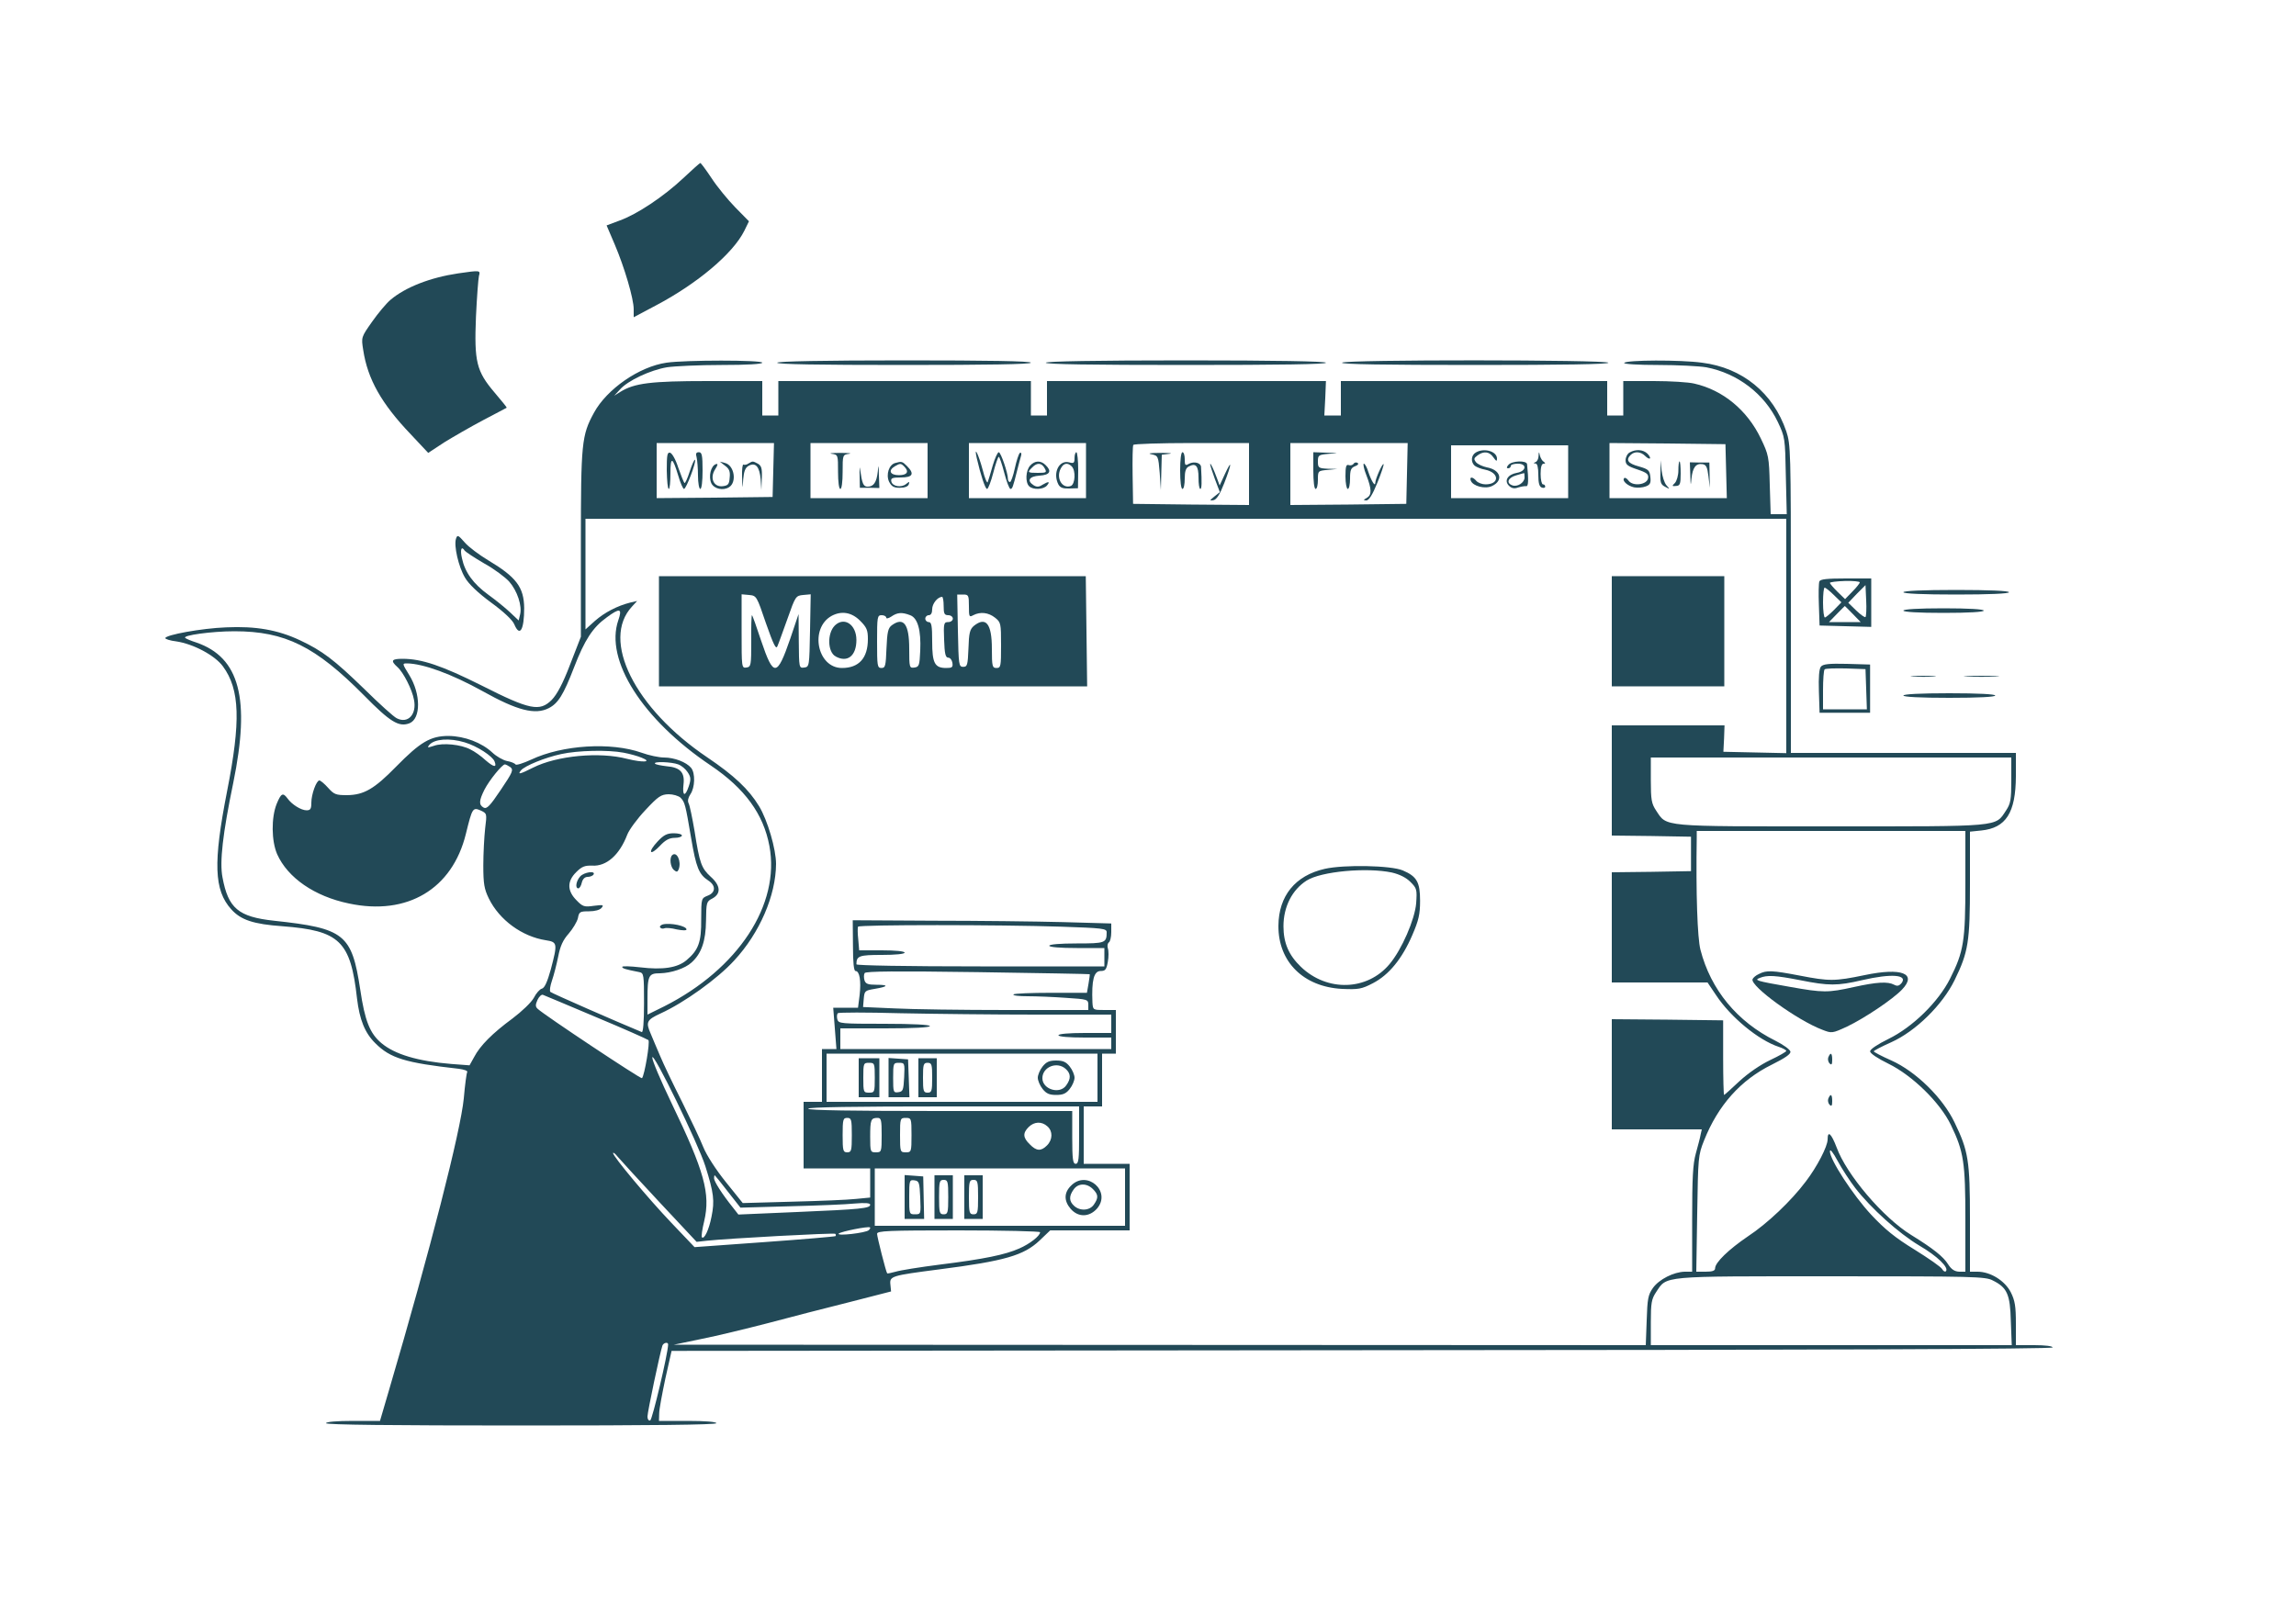 <?xml version="1.0" standalone="no"?>
<!DOCTYPE svg PUBLIC "-//W3C//DTD SVG 20010904//EN"
 "http://www.w3.org/TR/2001/REC-SVG-20010904/DTD/svg10.dtd">
<svg version="1.0" xmlns="http://www.w3.org/2000/svg"
 width="1000pt" height="699pt" viewBox="0 0 1000 699"
 preserveAspectRatio="xMidYMid meet">

<g transform="translate(0,699) scale(0.1,-0.1)"
fill="#224957" stroke="none">
<path d="M2976 6214 c-85 -80 -202 -158 -278 -185 l-56 -21 35 -82 c43 -101
83 -237 83 -283 l0 -35 96 51 c182 96 337 227 386 326 l20 41 -60 61 c-32 33
-79 90 -103 127 -24 36 -46 66 -49 66 -3 -1 -36 -30 -74 -66z"/>
<path d="M1995 5799 c-121 -18 -229 -60 -294 -115 -18 -15 -54 -58 -80 -95
-48 -68 -48 -68 -39 -124 19 -126 79 -233 207 -367 l76 -81 70 46 c39 24 115
68 170 97 55 29 101 53 102 54 1 1 -23 31 -53 66 -79 93 -89 134 -81 330 4 85
10 165 13 178 7 25 6 25 -91 11z"/>
<path d="M2903 5410 c-119 -17 -260 -115 -316 -218 -54 -99 -57 -131 -57 -571
l0 -405 -47 -121 c-32 -84 -57 -130 -80 -154 -52 -52 -95 -44 -306 63 -172 86
-260 116 -344 116 -48 0 -53 -8 -22 -36 26 -23 64 -98 72 -142 13 -64 -26
-106 -75 -81 -13 6 -77 64 -143 129 -130 126 -181 165 -279 211 -96 45 -192
62 -321 56 -107 -4 -265 -33 -265 -47 0 -4 21 -11 47 -14 75 -11 169 -61 204
-109 74 -101 78 -239 18 -544 -61 -311 -57 -431 18 -514 42 -47 97 -65 223
-74 249 -19 297 -64 325 -315 11 -92 34 -150 80 -195 65 -65 130 -85 363 -111
23 -3 40 -9 37 -14 -3 -5 -10 -56 -15 -115 -14 -143 -146 -660 -326 -1272
l-39 -133 -117 0 c-72 0 -118 -4 -118 -10 0 -7 290 -10 850 -10 560 0 850 3
850 10 0 6 -48 10 -125 10 l-125 0 1 33 c0 17 13 86 27 152 l27 120 3008 3
c1993 1 3007 5 3007 12 0 6 -33 10 -80 10 l-80 0 0 93 c0 76 -4 101 -22 137
-26 51 -89 90 -145 90 l-33 0 0 228 c0 256 -7 298 -67 422 -51 107 -168 222
-275 270 -43 19 -77 37 -77 40 0 3 34 21 77 40 106 48 222 162 275 270 60 123
67 166 67 421 l0 226 49 5 c108 11 150 77 151 236 l0 102 -490 0 -490 0 0 670
c0 648 -1 673 -20 731 -57 167 -191 277 -367 299 -94 13 -331 12 -339 -1 -3
-5 60 -9 149 -9 85 0 178 -5 208 -10 137 -26 254 -116 312 -238 31 -66 32 -70
35 -234 l4 -168 -35 0 -35 0 -4 128 c-3 122 -5 131 -39 202 -59 123 -165 211
-290 239 -24 6 -104 11 -176 11 l-133 0 0 -75 0 -75 -35 0 -35 0 0 75 0 75
-580 0 -580 0 0 -75 0 -75 -36 0 -36 0 4 75 3 75 -607 0 -608 0 0 -75 0 -75
-35 0 -35 0 0 75 0 75 -550 0 -550 0 0 -75 0 -75 -35 0 -35 0 0 75 0 75 -238
0 c-247 0 -319 -9 -380 -47 l-27 -17 25 27 c34 39 133 85 205 97 33 5 140 10
238 10 111 0 177 4 177 10 0 12 -337 12 -417 0z m465 -467 l-3 -118 -252 -3
-253 -2 0 120 0 120 255 0 256 0 -3 -117z m672 -3 l0 -120 -255 0 -255 0 0
120 0 120 255 0 255 0 0 -120z m690 0 l0 -120 -255 0 -255 0 0 120 0 120 255
0 255 0 0 -120z m710 -15 l0 -135 -252 2 -253 3 -2 124 c-1 69 0 128 3 133 3
4 117 8 255 8 l249 0 0 -135z m688 3 l-3 -133 -252 -3 -253 -2 0 135 0 135
255 0 256 0 -3 -132z m1390 10 l3 -118 -256 0 -255 0 0 120 0 120 253 -2 252
-3 3 -117z m-688 -3 l0 -115 -255 0 -255 0 0 115 0 115 255 0 255 0 0 -115z
m950 -715 l0 -511 -137 3 -137 3 3 58 2 57 -245 0 -246 0 0 -240 0 -240 173
-2 172 -3 0 -75 0 -75 -172 -3 -173 -2 0 -240 0 -240 209 0 208 0 37 -55 c64
-97 185 -196 272 -225 19 -6 34 -15 34 -18 0 -4 -32 -22 -70 -40 -42 -20 -95
-56 -134 -92 -35 -33 -65 -60 -67 -60 -2 0 -4 73 -4 162 l0 163 -242 3 -243 2
0 -240 0 -240 196 0 196 0 -5 -22 c-2 -13 -12 -50 -21 -83 -13 -46 -16 -108
-16 -287 l0 -228 -32 0 c-48 -1 -112 -33 -139 -71 -21 -30 -24 -47 -27 -141
l-4 -108 -2116 1 -2117 1 120 25 c66 13 197 45 290 69 94 25 252 66 353 91
l183 47 -3 30 c-4 37 4 39 212 66 288 37 369 61 438 126 l46 44 173 0 173 0 0
145 0 145 -100 0 -100 0 0 125 0 125 40 0 40 0 0 115 0 115 30 0 30 0 0 95 0
95 -50 0 c-49 0 -50 0 -52 33 -4 97 6 137 36 137 20 0 25 6 31 40 4 21 4 48 0
59 -3 11 -1 22 5 26 5 3 10 23 10 44 l0 38 -212 6 c-117 3 -371 6 -563 6
l-351 2 1 -111 c0 -75 4 -110 11 -110 18 0 25 -43 18 -105 l-7 -55 -54 0 -54
0 7 -90 7 -90 -32 0 -31 0 0 -115 0 -115 -40 0 -40 0 0 -145 0 -145 145 0 145
0 0 -64 0 -63 -62 -6 c-35 -4 -160 -9 -278 -12 l-215 -6 -74 92 c-42 52 -84
117 -98 152 -13 33 -55 121 -92 196 -38 75 -81 165 -96 201 -15 36 -34 79 -41
97 -22 50 -18 60 43 88 103 47 248 151 321 231 111 120 181 283 182 420 0 65
-37 191 -74 252 -45 74 -109 134 -226 213 -316 213 -464 511 -327 657 l22 24
-30 -7 c-56 -14 -112 -43 -154 -80 l-41 -37 0 241 0 241 2615 0 2615 0 0 -510z
m-5087 68 c-60 -173 105 -433 403 -633 148 -100 229 -211 255 -350 48 -256
-136 -536 -458 -699 l-73 -36 0 67 c0 104 5 113 54 113 49 1 110 21 138 47 43
39 62 93 63 182 1 80 2 84 28 97 38 21 36 56 -8 95 -40 37 -48 58 -70 199 -10
58 -21 112 -26 121 -5 10 -2 24 8 39 20 29 22 92 3 115 -21 25 -73 45 -118 45
-21 0 -65 9 -98 21 -133 47 -344 34 -480 -30 -35 -16 -66 -26 -69 -21 -3 5
-20 12 -38 15 -17 4 -45 20 -62 36 -47 44 -121 72 -191 73 -79 0 -123 -26
-229 -134 -94 -96 -139 -123 -213 -124 -49 0 -57 3 -83 32 -16 18 -33 32 -38
32 -13 0 -35 -60 -35 -97 0 -27 -4 -33 -21 -33 -23 0 -64 25 -83 52 -20 27
-28 22 -47 -24 -24 -60 -23 -161 2 -219 46 -103 163 -184 313 -215 254 -54
450 63 509 303 28 114 30 117 65 102 27 -13 27 -13 19 -78 -4 -36 -8 -109 -8
-161 0 -80 4 -103 24 -144 46 -94 145 -166 248 -182 51 -8 52 -13 22 -127 -15
-54 -27 -81 -39 -84 -9 -2 -25 -20 -35 -40 -11 -20 -52 -59 -93 -90 -87 -64
-141 -118 -167 -168 l-20 -36 -80 6 c-146 12 -246 42 -304 91 -50 42 -72 97
-92 233 -37 242 -68 267 -376 300 -155 17 -199 54 -224 189 -13 67 1 190 47
412 75 366 28 546 -161 611 -22 7 -44 16 -48 20 -15 11 115 29 214 29 221 0
353 -66 564 -279 115 -117 152 -139 198 -122 51 20 50 129 -1 211 -30 49 -31
50 -9 50 70 -1 194 -46 329 -121 152 -85 229 -104 288 -74 41 21 64 58 110
177 46 120 82 175 142 218 58 43 69 40 51 -12z m-669 -532 c54 -16 121 -60
130 -83 11 -28 -3 -26 -39 5 -19 18 -49 39 -66 47 -41 22 -121 30 -159 16 -28
-9 -31 -9 -20 4 22 26 88 31 154 11z m692 -45 c27 -5 63 -15 79 -22 48 -19 6
-22 -63 -5 -121 32 -307 14 -410 -38 -58 -29 -69 -32 -53 -12 17 20 105 56
175 71 73 16 204 19 272 6z m6044 -120 c0 -85 -3 -102 -23 -132 -48 -72 -15
-69 -762 -69 -747 0 -714 -3 -762 69 -20 30 -23 47 -23 132 l0 99 785 0 785 0
0 -99z m-5806 69 c14 -5 32 -20 41 -34 14 -21 15 -31 5 -61 -16 -48 -29 -44
-23 8 6 52 -14 74 -74 79 -24 3 -46 7 -50 11 -10 11 72 8 101 -3z m-731 -12
c14 -12 10 -22 -42 -99 -47 -70 -61 -85 -75 -77 -21 12 -20 30 4 78 21 41 77
110 89 110 4 0 15 -6 24 -12z m741 -133 c19 -20 21 -28 46 -175 22 -130 34
-159 75 -186 34 -22 32 -53 -3 -66 -27 -11 -28 -11 -28 -102 1 -101 -12 -135
-64 -179 -39 -33 -103 -43 -202 -31 -43 5 -78 6 -78 2 0 -7 14 -11 75 -23 19
-4 20 -12 20 -135 0 -83 -4 -129 -10 -126 -109 45 -392 169 -398 175 -4 4 -1
26 7 49 8 23 20 70 27 104 9 47 21 73 46 101 18 21 36 51 40 67 5 28 9 30 48
30 26 0 48 6 55 15 11 13 7 14 -33 9 -42 -6 -49 -4 -76 24 -41 41 -42 83 -1
123 24 24 37 29 69 28 62 -4 119 46 153 135 8 21 44 70 79 107 56 60 68 68
101 69 20 0 43 -7 52 -15z m5596 -371 c0 -254 -7 -299 -67 -418 -51 -101 -162
-210 -268 -262 -47 -23 -80 -45 -80 -54 0 -9 33 -31 80 -54 104 -51 225 -169
272 -267 56 -116 63 -163 63 -413 l0 -226 -27 0 c-20 1 -34 10 -48 32 -21 34
-67 70 -161 128 -122 75 -282 263 -325 382 -23 60 -39 75 -39 34 0 -30 -46
-119 -95 -183 -63 -84 -167 -183 -252 -239 -84 -57 -143 -114 -143 -139 0 -11
-12 -15 -41 -15 l-41 0 4 253 c4 245 4 254 30 319 61 153 159 263 295 330 58
29 83 46 81 57 -2 9 -31 30 -65 47 -167 83 -282 222 -327 397 -13 51 -20 244
-16 490 l0 27 585 0 585 0 0 -226z m-3937 -191 c179 -6 197 -8 197 -24 0 -47
-6 -49 -131 -49 -73 0 -119 -4 -119 -10 0 -6 47 -10 120 -10 l120 0 0 -40 0
-40 -540 0 c-321 0 -540 4 -540 9 0 37 12 41 111 41 59 0 99 4 99 10 0 6 -40
10 -99 10 l-99 0 -4 48 c-3 26 -3 50 -1 55 5 9 619 9 886 0z m123 -207 c1 0
-1 -19 -5 -41 l-7 -40 -156 0 c-86 0 -160 -3 -164 -7 -4 -5 24 -8 62 -8 38 0
113 -3 167 -7 93 -6 97 -7 97 -30 l0 -23 -353 0 c-195 0 -416 3 -491 7 l-137
6 3 36 c3 34 5 36 47 43 60 10 64 18 8 18 -37 0 -47 4 -52 20 -3 11 -3 25 1
31 5 8 139 9 493 4 267 -4 487 -8 487 -9z m-2150 -187 c120 -50 223 -96 228
-100 8 -7 -17 -155 -28 -166 -4 -5 -427 276 -454 302 -10 9 -11 17 -1 39 7 15
18 25 24 22 6 -2 110 -46 231 -97z m1917 11 l327 0 0 -40 0 -40 -115 0 c-70 0
-115 -4 -115 -10 0 -6 45 -10 115 -10 l115 0 0 -25 0 -25 -590 0 -590 0 0 45
0 45 195 0 c123 0 195 4 195 10 0 6 -73 10 -199 10 -188 0 -199 1 -204 19 -3
11 -2 23 2 27 3 4 125 4 271 0 146 -3 412 -6 593 -6z m-1441 -660 c37 -117 41
-151 27 -220 -11 -57 -32 -101 -42 -90 -3 3 1 34 10 70 28 120 1 217 -142 514
-47 98 -85 187 -84 199 1 33 200 -375 231 -473z m1708 385 l0 -105 -590 0
-590 0 0 105 0 105 590 0 590 0 0 -105z m-80 -250 c0 -104 -2 -125 -15 -125
-12 0 -15 19 -15 115 l0 115 -575 0 c-377 0 -575 3 -575 10 0 7 203 10 590 10
l590 0 0 -125z m-990 0 c0 -68 -2 -75 -20 -75 -18 0 -20 7 -20 75 0 68 2 75
20 75 18 0 20 -7 20 -75z m130 0 c0 -73 -1 -75 -25 -75 -24 0 -25 2 -25 68 0
74 3 82 32 82 16 0 18 -9 18 -75z m130 0 c0 -73 -1 -75 -25 -75 -24 0 -25 2
-25 75 0 73 1 75 25 75 24 0 25 -2 25 -75z m592 38 c24 -21 23 -58 -2 -83 -26
-26 -46 -25 -75 5 -30 29 -31 49 -5 75 24 24 57 26 82 3z m3518 -268 c68 -88
190 -198 279 -251 79 -46 131 -97 116 -112 -3 -4 -11 0 -16 9 -4 9 -59 47
-120 85 -85 52 -130 89 -189 152 -80 86 -180 240 -180 276 0 13 13 -3 34 -42
19 -35 53 -87 76 -117z m-5207 -63 l161 -172 45 5 c92 10 554 35 559 30 3 -3
3 -7 1 -10 -3 -2 -142 -14 -309 -26 l-305 -22 -100 105 c-102 107 -255 290
-255 305 1 4 10 -3 21 -17 12 -14 93 -103 182 -198z m2027 23 l0 -125 -545 0
-545 0 0 125 0 125 545 0 545 0 0 -125z m-1730 24 l55 -70 215 6 c118 3 245 8
283 12 45 4 67 2 67 -5 0 -16 -38 -20 -319 -32 l-255 -11 -25 32 c-45 56 -81
112 -81 126 0 7 1 13 3 13 1 0 27 -32 57 -71z m614 -168 c-12 -12 -142 -27
-131 -15 9 9 129 33 136 27 3 -2 0 -7 -5 -12z m746 -9 c0 -16 -45 -51 -91 -71
-61 -27 -152 -46 -345 -70 -87 -11 -174 -25 -193 -31 -19 -5 -36 -9 -37 -7 -5
5 -44 159 -44 172 0 13 47 15 355 15 195 0 355 -4 355 -8z m4149 -210 c63 -31
76 -60 79 -178 l4 -104 -786 0 -786 0 0 99 c0 85 3 102 23 132 48 72 15 69
762 69 618 0 673 -1 704 -18z m-5769 -279 c-1 -41 -69 -328 -78 -331 -7 -2
-12 5 -12 17 0 20 55 280 65 309 5 13 25 17 25 5z"/>
<path d="M2904 4940 c1 -44 4 -80 9 -80 4 0 7 30 7 67 0 76 9 74 34 -9 9 -32
21 -58 25 -58 10 0 55 120 48 127 -3 2 -13 -20 -23 -51 -10 -31 -20 -53 -23
-50 -3 3 -15 33 -27 67 -11 35 -27 63 -36 65 -12 2 -14 -11 -14 -78z"/>
<path d="M3034 4998 c3 -13 6 -49 6 -80 0 -32 5 -58 10 -58 6 0 10 33 10 80 0
67 -3 80 -16 80 -12 0 -15 -6 -10 -22z"/>
<path d="M3158 4961 c18 -13 23 -25 20 -52 -2 -29 -7 -34 -30 -37 -40 -5 -58
36 -33 74 12 19 13 25 3 22 -22 -7 -33 -54 -20 -83 12 -25 52 -34 78 -17 34
22 22 95 -18 105 l-23 6 23 -18z"/>
<path d="M3260 4971 c-8 -6 -18 -7 -22 -5 -4 3 -7 -21 -6 -53 2 -57 2 -57 5
-11 3 35 9 51 24 59 30 16 47 -4 52 -59 l3 -47 2 52 c2 43 -2 54 -17 63 -23
12 -22 12 -41 1z"/>
<path d="M3623 5013 c27 -4 27 -5 27 -79 0 -43 4 -74 10 -74 6 0 10 31 10 74
0 74 0 75 28 79 15 2 -2 4 -38 4 -36 0 -53 -2 -37 -4z"/>
<path d="M3899 4973 c-27 -7 -41 -50 -27 -81 11 -21 20 -27 47 -27 22 0 36 6
39 15 4 13 3 13 -11 2 -21 -18 -61 -11 -65 11 -3 14 4 17 42 17 52 0 60 16 26
50 -20 20 -23 21 -51 13z m39 -15 c23 -23 13 -38 -23 -38 -39 0 -48 21 -17 39
22 13 26 13 40 -1z"/>
<path d="M3744 4920 l1 -55 43 0 42 -1 -2 56 c-1 47 -2 49 -5 15 -5 -46 -18
-65 -44 -65 -19 0 -24 13 -33 75 -2 17 -3 5 -2 -25z"/>
<path d="M4254 4995 c17 -74 37 -135 45 -135 5 0 17 32 27 70 10 39 21 70 24
70 3 0 14 -31 24 -70 10 -38 22 -70 27 -70 8 0 11 8 29 80 6 25 14 53 17 64 3
10 1 16 -5 13 -5 -4 -15 -34 -22 -67 -7 -33 -17 -60 -21 -60 -5 0 -9 6 -9 13
0 26 -31 117 -40 117 -5 0 -17 -26 -26 -57 -9 -32 -19 -65 -22 -73 -2 -8 -13
16 -22 53 -18 67 -39 111 -26 52z"/>
<path d="M4680 4995 c0 -22 -3 -25 -24 -19 -44 11 -72 -47 -46 -97 8 -14 20
-18 48 -17 l37 1 1 79 c0 43 -4 78 -8 78 -4 0 -8 -11 -8 -25z m-12 -37 c18
-18 15 -77 -4 -85 -38 -14 -66 35 -44 76 12 24 30 27 48 9z"/>
<path d="M4487 4962 c-20 -22 -22 -73 -5 -90 17 -17 63 -15 78 3 15 18 7 19
-20 3 -15 -10 -25 -10 -38 -2 -31 20 -20 39 26 42 45 3 54 19 26 46 -21 21
-47 20 -67 -2z m63 -12 c10 -18 8 -20 -30 -20 -45 0 -47 2 -24 24 21 22 41 20
54 -4z"/>
<path d="M5015 5011 c29 -6 30 -8 36 -81 l5 -75 2 77 2 77 33 4 c17 2 1 4 -38
4 -44 0 -59 -2 -40 -6z"/>
<path d="M5140 4940 c0 -47 4 -80 10 -80 6 0 10 20 10 45 0 32 5 47 18 53 30
16 42 3 42 -49 0 -27 3 -49 8 -49 6 0 7 28 3 96 -1 18 -30 25 -52 14 -17 -10
-19 -7 -19 20 0 16 -4 30 -10 30 -6 0 -10 -33 -10 -80z"/>
<path d="M5271 4968 c-1 -4 9 -33 20 -64 l22 -58 -24 -19 c-21 -17 -22 -19 -4
-16 14 3 28 25 47 74 33 85 35 109 3 40 l-23 -50 -11 30 c-16 44 -30 71 -30
63z"/>
<path d="M5720 4940 c0 -47 4 -80 10 -80 6 0 10 18 10 39 0 40 0 40 43 44 l42
4 -42 1 c-40 2 -43 4 -43 31 0 28 2 30 48 34 46 3 46 3 -10 5 l-58 2 0 -80z"/>
<path d="M5895 4969 c-4 -5 -13 -8 -21 -5 -11 4 -14 -7 -14 -49 0 -30 5 -55
10 -55 6 0 10 20 10 45 0 38 4 47 22 54 13 5 17 10 10 15 -6 3 -14 1 -17 -5z"/>
<path d="M5951 4920 c24 -62 24 -86 2 -99 -16 -9 -16 -10 -2 -11 11 0 27 25
48 77 17 42 29 78 27 81 -5 5 -36 -65 -36 -81 0 -20 -17 7 -30 46 -6 20 -15
37 -20 37 -4 0 0 -23 11 -50z"/>
<path d="M7098 5019 c-10 -5 -18 -21 -18 -34 0 -19 9 -26 51 -40 42 -14 50
-21 47 -38 -4 -29 -66 -37 -85 -11 -7 10 -16 15 -19 11 -11 -11 15 -34 43 -40
15 -3 38 -1 51 4 19 7 23 15 20 41 -3 29 -8 34 -50 46 -48 13 -58 28 -36 50
17 17 44 15 63 -4 9 -9 18 -14 21 -11 3 2 -2 12 -11 21 -19 18 -51 20 -77 5z"/>
<path d="M7232 4933 c-2 -45 1 -54 21 -64 21 -11 21 -11 5 7 -9 10 -18 39 -21
64 l-4 45 -1 -52z"/>
<path d="M7310 4941 c0 -22 -7 -46 -15 -55 -14 -13 -13 -15 5 -13 17 1 20 8
20 54 0 29 -2 53 -5 53 -3 0 -5 -18 -5 -39z"/>
<path d="M7362 4920 c1 -47 2 -49 5 -15 5 48 19 67 47 63 17 -2 22 -12 27 -53
l6 -50 -1 55 -1 55 -42 0 -43 1 2 -56z"/>
<path d="M6428 5019 c-21 -12 -23 -42 -5 -58 8 -6 28 -14 45 -17 63 -13 64
-64 2 -64 -15 0 -33 7 -40 15 -16 19 -31 19 -24 1 9 -24 63 -38 93 -23 50 24
37 70 -23 81 -19 4 -40 14 -47 22 -11 14 -10 18 6 30 27 20 52 17 69 -8 13
-18 16 -19 16 -6 0 32 -56 48 -92 27z"/>
<path d="M6701 5003 c0 -12 -7 -24 -13 -26 -10 -4 -10 -6 0 -6 8 -1 12 -18 12
-50 0 -34 4 -51 15 -55 8 -3 15 -1 15 4 0 6 -4 10 -10 10 -5 0 -10 20 -10 45
0 29 4 45 13 45 8 0 9 2 1 8 -7 4 -14 16 -17 27 -4 19 -5 19 -6 -2z"/>
<path d="M6570 4965 c-9 -10 -9 -15 -1 -15 6 0 11 5 11 10 0 6 14 10 31 10 41
0 37 -33 -5 -40 -39 -7 -56 -34 -34 -56 11 -11 23 -14 39 -8 13 4 29 7 36 6
10 -2 11 27 4 96 -2 17 -66 15 -81 -3z m70 -55 c0 -23 -32 -43 -54 -34 -27 10
-18 33 17 43 17 5 33 10 35 10 1 1 2 -8 2 -19z"/>
<path d="M2870 4240 l0 -240 933 0 932 0 -3 240 -3 240 -929 0 -930 0 0 -240z
m466 35 c33 -94 44 -116 50 -100 5 11 24 65 44 120 34 97 36 100 68 103 l33 3
-3 -158 c-3 -155 -3 -158 -25 -161 -23 -3 -23 -2 -24 115 l-1 118 -36 -107
c-58 -168 -73 -169 -127 -9 -20 61 -38 111 -40 111 -2 0 -4 -51 -3 -112 0
-107 -1 -113 -21 -116 -21 -3 -21 0 -21 158 l0 161 33 -3 c32 -3 33 -5 73
-123z m884 75 c0 -47 1 -50 19 -40 31 16 66 12 95 -11 25 -20 26 -24 26 -120
0 -92 -1 -99 -20 -99 -18 0 -20 7 -20 84 0 109 -26 142 -79 99 -17 -15 -21
-31 -23 -98 -3 -72 -5 -80 -23 -80 -19 0 -20 8 -23 158 l-3 157 26 0 c23 0 25
-3 25 -50z m-110 0 c0 -33 3 -40 20 -40 11 0 20 -7 20 -15 0 -8 -9 -15 -20
-15 -19 0 -21 -5 -18 -77 2 -61 6 -78 18 -78 8 0 16 -10 18 -22 3 -20 -1 -23
-27 -23 -50 0 -61 21 -61 116 0 68 -3 84 -15 84 -8 0 -15 7 -15 15 0 8 7 15
15 15 10 0 15 10 15 26 0 24 23 53 43 54 4 0 7 -18 7 -40z m-364 -64 c29 -29
34 -41 34 -80 0 -83 -39 -126 -113 -126 -108 0 -142 173 -45 227 43 23 87 16
124 -21z m218 24 c33 -12 48 -65 44 -155 -3 -64 -5 -70 -25 -73 -22 -3 -23 -1
-23 82 0 107 -24 140 -76 102 -16 -12 -20 -29 -23 -100 -3 -77 -5 -86 -22 -86
-18 0 -19 9 -19 115 0 108 1 115 20 115 11 0 20 -5 20 -11 0 -5 10 -3 22 5 26
18 46 20 82 6z"/>
<path d="M3636 4265 c-34 -34 -32 -116 4 -135 51 -28 90 3 90 72 0 67 -53 103
-94 63z"/>
<path d="M7020 4240 l0 -240 245 0 245 0 0 240 0 240 -245 0 -245 0 0 -240z"/>
<path d="M5770 3205 c-129 -29 -201 -118 -202 -248 -1 -157 109 -266 277 -275
72 -3 85 -1 135 25 69 36 126 105 171 209 28 65 34 91 34 150 0 81 -14 106
-75 132 -51 22 -256 26 -340 7z m292 -16 c34 -8 62 -22 81 -41 28 -28 29 -33
25 -93 -6 -71 -63 -202 -116 -265 -97 -116 -271 -122 -386 -12 -53 51 -76 104
-76 177 0 85 38 159 101 199 63 40 261 58 371 35z"/>
<path d="M2864 3324 c-19 -20 -32 -40 -28 -45 3 -5 20 7 38 26 24 26 42 35 65
35 17 0 31 5 31 10 0 6 -16 10 -36 10 -29 0 -44 -8 -70 -36z"/>
<path d="M2927 3264 c-12 -13 -7 -51 8 -64 12 -10 16 -9 21 3 13 35 -9 81 -29
61z"/>
<path d="M2527 3172 c-18 -20 -23 -52 -8 -52 5 0 12 11 15 25 4 16 13 25 26
25 10 0 22 5 25 10 11 18 -41 11 -58 -8z"/>
<path d="M2887 2963 c-9 -3 -15 -8 -12 -13 3 -5 11 -7 19 -4 7 3 31 1 54 -5
26 -5 42 -5 42 0 0 15 -69 30 -103 22z"/>
<path d="M7661 2747 c-14 -6 -26 -17 -28 -23 -10 -30 195 -179 304 -220 41
-16 43 -16 108 14 75 36 198 118 239 161 67 70 -1 97 -163 63 -130 -27 -154
-27 -283 -2 -120 23 -144 24 -177 7z m179 -27 c125 -25 162 -25 270 0 129 30
202 24 171 -14 -10 -11 -18 -13 -31 -6 -28 15 -76 12 -176 -10 -113 -25 -133
-25 -279 1 -149 26 -156 29 -130 39 32 13 67 11 175 -10z"/>
<path d="M7963 2384 c-3 -8 -1 -20 6 -27 8 -8 11 -4 11 16 0 30 -7 35 -17 11z"/>
<path d="M7963 2204 c-3 -8 -1 -20 6 -27 8 -8 11 -4 11 16 0 30 -7 35 -17 11z"/>
<path d="M3740 2295 l0 -85 45 0 45 0 0 85 0 85 -45 0 -45 0 0 -85z m70 0 c0
-63 -1 -65 -25 -65 -24 0 -25 2 -25 65 0 63 1 65 25 65 24 0 25 -2 25 -65z"/>
<path d="M3870 2296 l0 -86 45 0 46 0 -3 83 -3 82 -42 3 -43 3 0 -85z m68 2
c-3 -57 -5 -63 -25 -66 -22 -3 -23 0 -23 62 0 64 1 66 25 66 25 0 26 -1 23
-62z"/>
<path d="M4000 2295 l0 -85 40 0 40 0 0 85 0 85 -40 0 -40 0 0 -85z m60 0 c0
-58 -2 -65 -20 -65 -18 0 -20 7 -20 65 0 58 2 65 20 65 18 0 20 -7 20 -65z"/>
<path d="M4541 2344 c-12 -15 -21 -37 -21 -49 0 -12 9 -34 21 -49 16 -20 29
-26 59 -26 30 0 43 6 59 26 12 15 21 37 21 49 0 12 -9 34 -21 49 -16 20 -29
26 -59 26 -30 0 -43 -6 -59 -26z m101 -11 c22 -20 23 -42 2 -71 -28 -41 -104
-18 -104 31 0 49 64 75 102 40z"/>
<path d="M3940 1776 l0 -96 43 0 42 0 -2 92 -2 93 -40 3 -41 3 0 -95z m68 -3
c3 -72 3 -73 -23 -73 -25 0 -25 1 -25 76 0 72 1 75 23 72 20 -3 22 -9 25 -75z"/>
<path d="M4070 1775 l0 -95 40 0 40 0 0 95 0 95 -40 0 -40 0 0 -95z m60 0 c0
-68 -2 -75 -20 -75 -18 0 -20 7 -20 75 0 68 2 75 20 75 18 0 20 -7 20 -75z"/>
<path d="M4200 1775 l0 -95 40 0 40 0 0 95 0 95 -40 0 -40 0 0 -95z m60 0 c0
-68 -2 -75 -20 -75 -18 0 -20 7 -20 75 0 68 2 75 20 75 18 0 20 -7 20 -75z"/>
<path d="M4665 1825 c-31 -30 -32 -66 -2 -101 33 -38 81 -37 115 1 64 75 -44
170 -113 100z m95 -15 c24 -24 25 -38 4 -68 -18 -26 -60 -29 -86 -5 -22 20
-23 42 -2 71 19 28 57 29 84 2z"/>
<path d="M3385 5410 c-4 -7 182 -10 549 -10 364 0 556 3 556 10 0 7 -190 10
-549 10 -356 0 -552 -4 -556 -10z"/>
<path d="M4555 5410 c-4 -7 202 -10 610 -10 408 0 614 3 610 10 -4 6 -218 10
-610 10 -392 0 -606 -4 -610 -10z"/>
<path d="M5845 5410 c-4 -7 186 -10 580 -10 376 0 584 3 580 10 -8 13 -1151
14 -1160 0z"/>
<path d="M1986 4643 c-10 -30 11 -122 39 -169 16 -28 57 -67 114 -109 55 -40
94 -77 101 -95 24 -57 43 -24 43 71 -1 91 -34 135 -158 209 -38 23 -84 57
-101 77 -29 33 -32 34 -38 16z m38 -52 c4 -5 41 -30 84 -55 44 -24 93 -61 110
-80 35 -40 57 -106 47 -144 l-6 -25 -37 35 c-20 19 -63 54 -95 77 -66 48 -102
98 -115 159 -9 38 -2 56 12 33z"/>
<path d="M7924 4457 c-3 -8 -4 -54 -2 -103 l3 -89 113 -3 112 -3 0 106 0 105
-110 0 c-83 0 -112 -3 -116 -13z m176 -4 c0 -4 -14 -22 -32 -40 l-32 -33 -33
32 c-18 18 -33 35 -33 39 0 3 29 7 65 8 36 1 65 -2 65 -6z m25 -151 c-3 -3
-21 10 -40 28 l-35 34 37 39 38 38 3 -67 c2 -36 0 -69 -3 -72z m-138 96 l33
-32 -32 -33 c-18 -18 -36 -33 -40 -33 -4 0 -8 29 -8 65 0 36 3 65 7 65 4 0 22
-14 40 -32z m83 -83 l34 -35 -69 0 -69 0 34 35 c19 19 34 35 35 35 1 0 16 -16
35 -35z"/>
<path d="M8290 4410 c0 -6 83 -10 230 -10 147 0 230 4 230 10 0 6 -83 10 -230
10 -147 0 -230 -4 -230 -10z"/>
<path d="M8290 4330 c0 -6 65 -10 175 -10 110 0 175 4 175 10 0 6 -65 10 -175
10 -110 0 -175 -4 -175 -10z"/>
<path d="M7931 4086 c-8 -9 -11 -46 -9 -107 l3 -94 110 0 110 0 0 105 0 105
-101 3 c-78 2 -104 -1 -113 -12z m197 -98 l3 -88 -96 0 -95 0 0 83 c0 46 3 87
7 91 4 4 46 5 93 4 l85 -3 3 -87z"/>
<path d="M8333 4043 c26 -2 67 -2 90 0 23 2 2 3 -48 3 -49 0 -68 -1 -42 -3z"/>
<path d="M8568 4043 c34 -2 90 -2 125 0 34 2 6 3 -63 3 -69 0 -97 -1 -62 -3z"/>
<path d="M8290 3960 c0 -6 73 -10 200 -10 127 0 200 4 200 10 0 6 -73 10 -200
10 -127 0 -200 -4 -200 -10z"/>
</g>
</svg>
